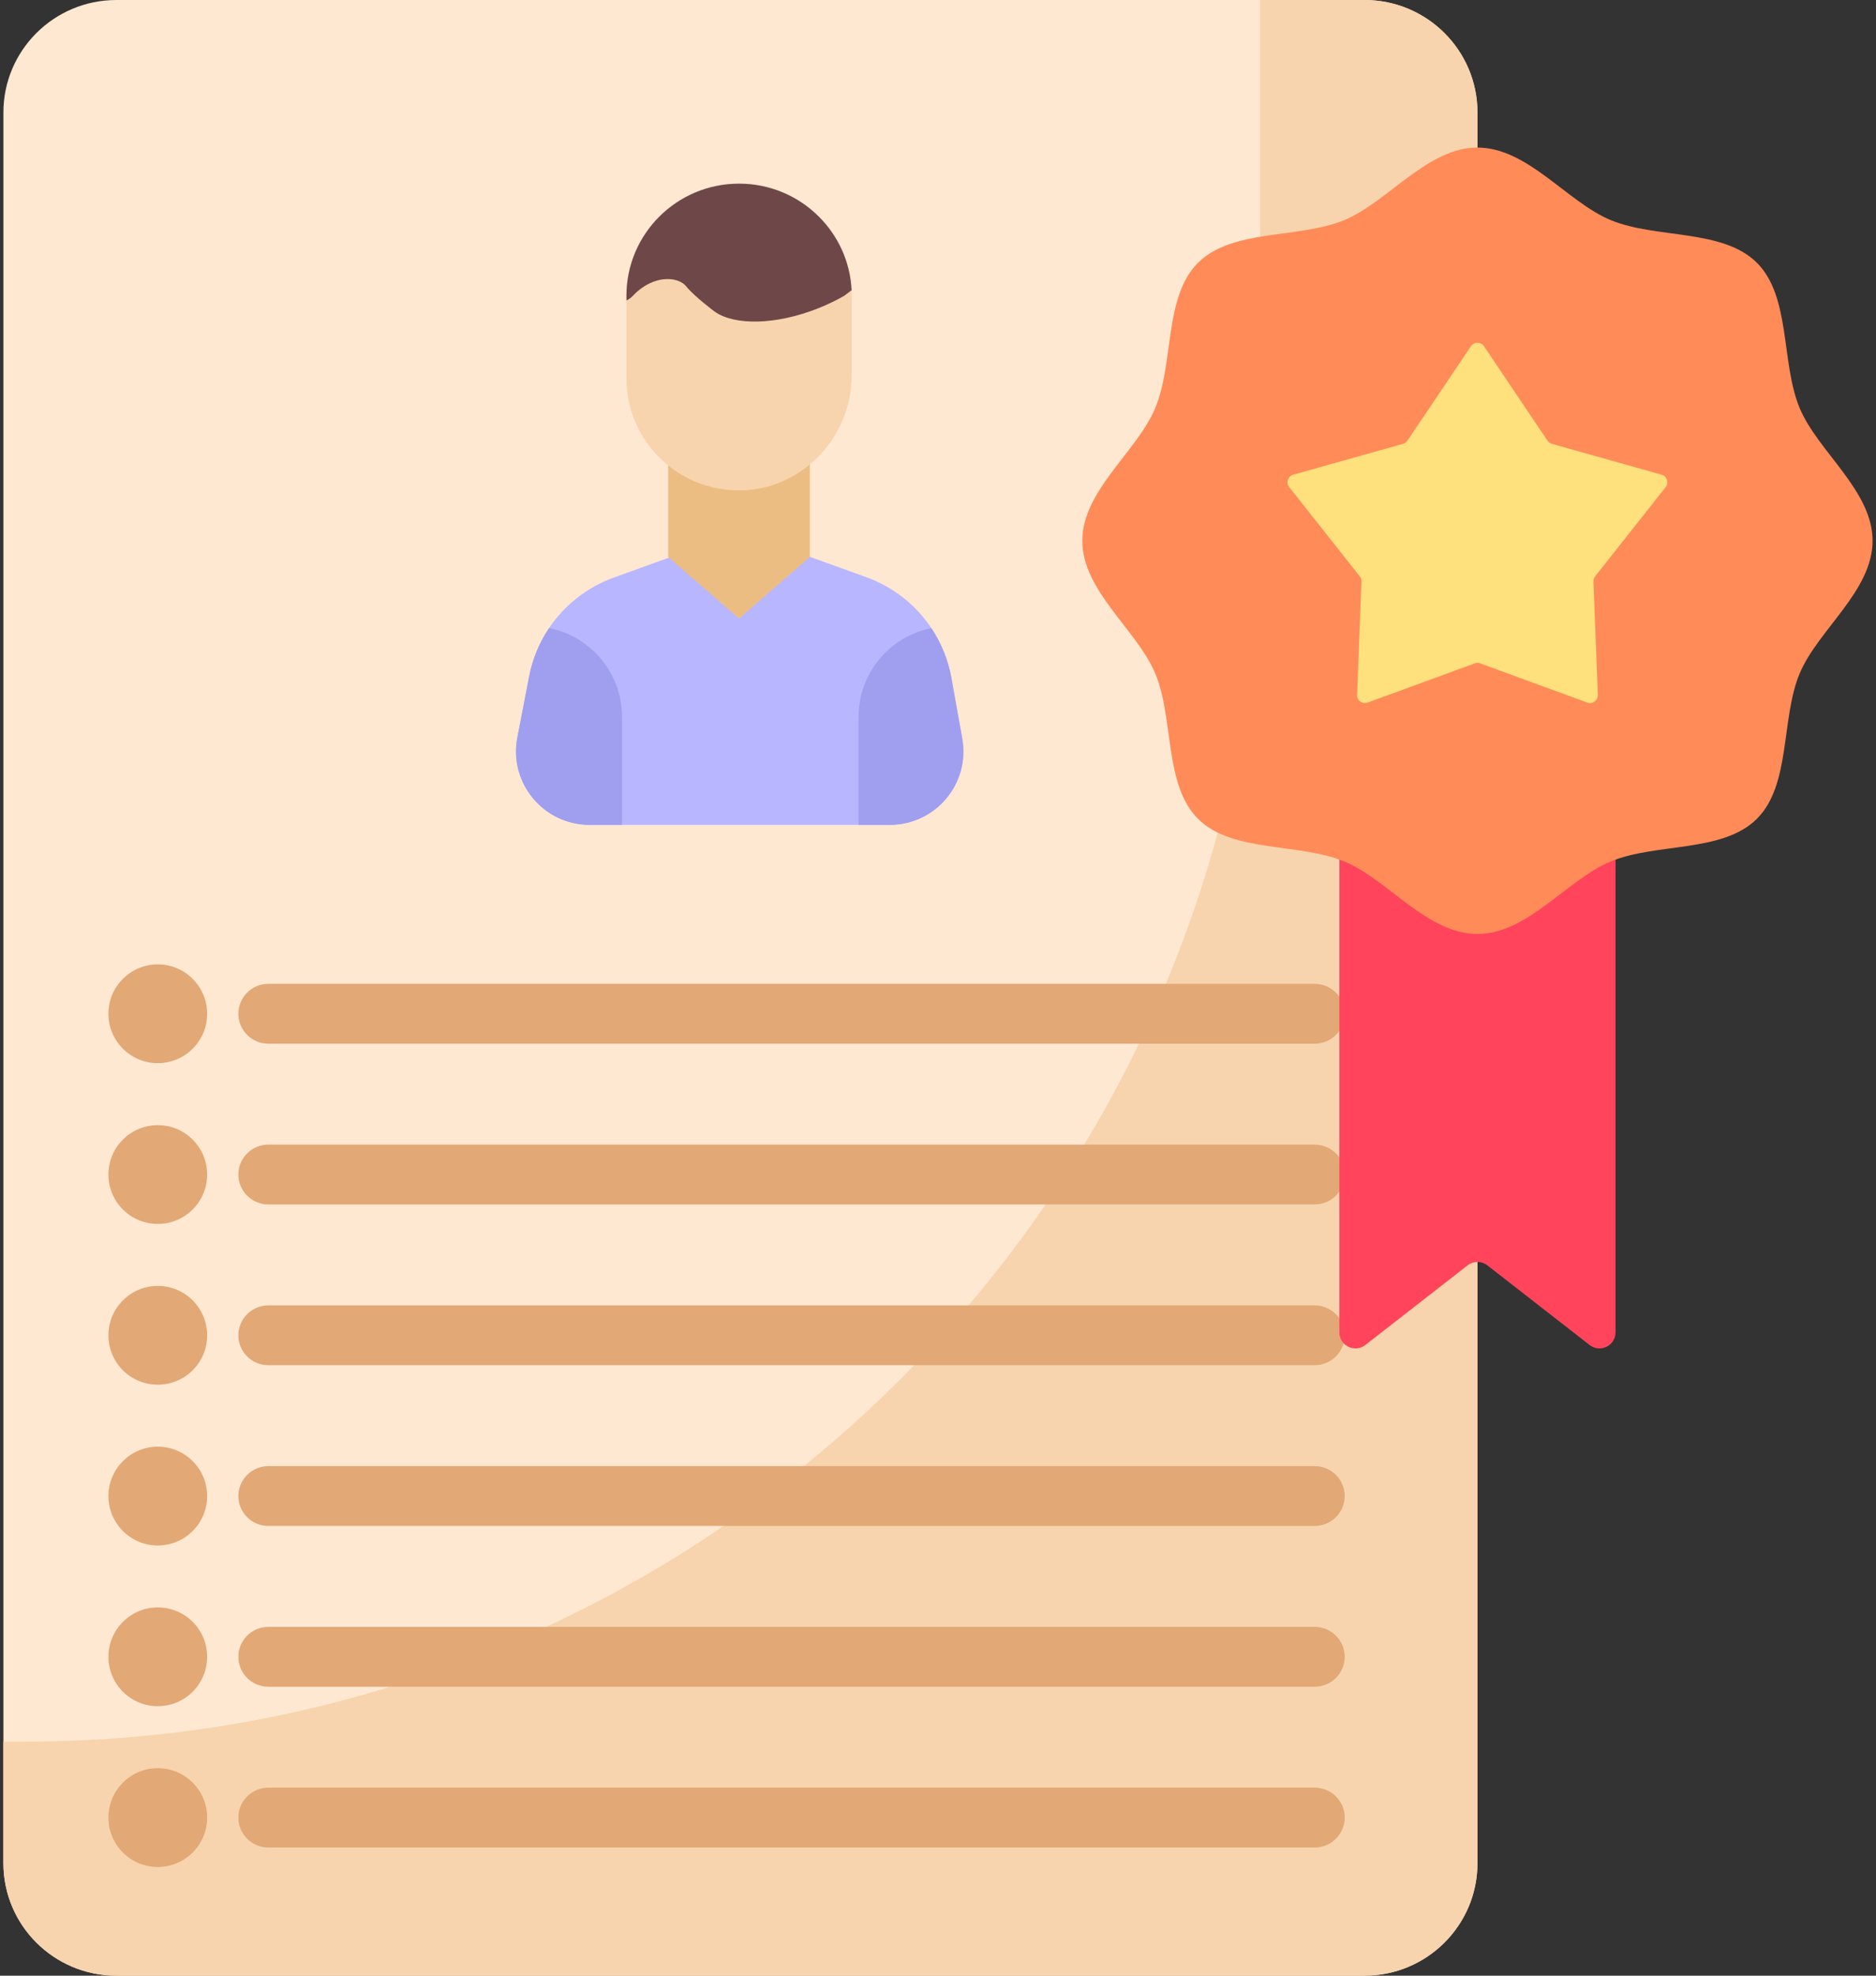 <?xml version="1.0" encoding="UTF-8"?>
<svg width="38px" height="40px" viewBox="0 0 38 40" version="1.1" xmlns="http://www.w3.org/2000/svg" xmlns:xlink="http://www.w3.org/1999/xlink">
    <rect x="0" y="0" width="38" height="40" fill="#333333" stroke="none"/>
    <title>001-experience</title>
    <g id="Page-1" stroke="none" stroke-width="1" fill="none" fill-rule="evenodd">
        <g id="02_dashboard" transform="translate(-169, -291)" fill-rule="nonzero">
            <g id="001-experience" transform="translate(169, 291)">
                <g id="Group">
                    <path d="M27.638,40 L2.358,40 C1.094,40 0.069,38.98 0.069,37.722 L0.069,2.278 C0.069,1.02 1.094,-3.55271368e-15 2.358,-3.55271368e-15 L27.638,-3.55271368e-15 C28.902,-3.55271368e-15 29.927,1.02 29.927,2.278 L29.927,37.722 C29.927,38.98 28.902,40 27.638,40 Z" id="Path" fill="#FFE8D2"></path>
                    <path d="M27.638,-3.19744231e-14 L25.526,-3.19744231e-14 L25.526,10.36 C25.526,24.113 14.318,35.261 0.491,35.261 L0.069,35.261 L0.069,37.723 C0.069,38.98 1.094,40 2.359,40 L27.638,40 C28.902,40 29.927,38.98 29.927,37.723 L29.927,2.277 C29.927,1.02 28.902,-3.19744231e-14 27.638,-3.19744231e-14 Z" id="Path" fill="#F7D4AD"></path>
                    <path d="M26.628,27.64 L5.437,27.64 C5.101,27.64 4.828,27.369 4.828,27.035 C4.828,26.7 5.101,26.429 5.437,26.429 L26.628,26.429 C26.965,26.429 27.238,26.7 27.238,27.035 C27.238,27.369 26.965,27.64 26.628,27.64 L26.628,27.64 Z" id="Path" fill="#E2A876"></path>
                    <path d="M26.628,30.895 L5.437,30.895 C5.101,30.895 4.828,30.624 4.828,30.289 C4.828,29.955 5.101,29.683 5.437,29.683 L26.628,29.683 C26.965,29.683 27.238,29.955 27.238,30.289 C27.238,30.624 26.965,30.895 26.628,30.895 L26.628,30.895 Z" id="Path" fill="#E2A876"></path>
                    <path d="M26.628,34.15 L5.437,34.15 C5.101,34.15 4.828,33.879 4.828,33.544 C4.828,33.209 5.101,32.938 5.437,32.938 L26.628,32.938 C26.965,32.938 27.238,33.209 27.238,33.544 C27.238,33.879 26.965,34.15 26.628,34.15 L26.628,34.15 Z" id="Path" fill="#E2A876"></path>
                    <path d="M26.628,37.405 L5.437,37.405 C5.101,37.405 4.828,37.133 4.828,36.799 C4.828,36.464 5.101,36.193 5.437,36.193 L26.628,36.193 C26.965,36.193 27.238,36.464 27.238,36.799 C27.238,37.133 26.965,37.405 26.628,37.405 L26.628,37.405 Z" id="Path" fill="#E2A876"></path>
                    <path d="M26.628,21.131 L5.437,21.131 C5.101,21.131 4.828,20.86 4.828,20.525 C4.828,20.19 5.101,19.919 5.437,19.919 L26.628,19.919 C26.965,19.919 27.238,20.19 27.238,20.525 C27.238,20.86 26.965,21.131 26.628,21.131 L26.628,21.131 Z" id="Path" fill="#E2A876"></path>
                    <path d="M26.628,24.386 L5.437,24.386 C5.101,24.386 4.828,24.114 4.828,23.78 C4.828,23.445 5.101,23.174 5.437,23.174 L26.628,23.174 C26.965,23.174 27.238,23.445 27.238,23.78 C27.238,24.114 26.965,24.386 26.628,24.386 L26.628,24.386 Z" id="Path" fill="#E2A876"></path>
                    <g transform="translate(2.512, 19.844)" fill="#E2A876" id="Oval">
                        <ellipse cx="0.684" cy="7.191" rx="1" ry="1"></ellipse>
                        <ellipse cx="0.684" cy="0.681" rx="1" ry="1"></ellipse>
                        <ellipse cx="0.684" cy="3.936" rx="1" ry="1"></ellipse>
                        <ellipse cx="0.684" cy="10.446" rx="1" ry="1"></ellipse>
                        <ellipse cx="0.684" cy="13.7" rx="1" ry="1"></ellipse>
                        <ellipse cx="0.684" cy="16.955" rx="1" ry="1"></ellipse>
                    </g>
                    <g transform="translate(10.442, 3.672)" id="Path">
                        <g transform="translate(0, 0.391)">
                            <path d="M7.578,12.638 L1.505,12.638 C0.567,12.638 -0.139,11.788 0.037,10.872 L0.276,9.632 C0.345,9.276 0.483,8.945 0.68,8.654 C0.991,8.189 1.447,7.827 1.992,7.63 L4.559,6.704 L7.106,7.623 C7.654,7.821 8.112,8.186 8.423,8.654 L8.423,8.655 C8.623,8.953 8.762,9.292 8.828,9.657 L9.049,10.889 C9.213,11.801 8.509,12.638 7.578,12.638 L7.578,12.638 Z" fill="#B8B6FF"></path>
                            <polygon fill="#ECBD83" points="5.963 7.214 4.527 8.461 3.092 7.214 3.092 5.3 5.963 5.3"></polygon>
                            <path d="M6.808,1.924 L6.808,3.546 C6.808,4.818 5.761,5.89 4.483,5.865 C3.243,5.841 2.247,4.835 2.247,3.597 L2.247,1.924 C2.247,0.671 3.268,0.017 4.527,0.017 C5.787,0.017 6.808,0.671 6.808,1.924 L6.808,1.924 Z" fill="#F7D4AD"></path>
                            <g transform="translate(0, 8.594)" fill="#A09EEF">
                                <path d="M2.157,1.854 L2.157,4.044 L1.505,4.044 C0.567,4.044 -0.139,3.194 0.037,2.278 L0.276,1.038 C0.345,0.683 0.483,0.351 0.68,0.06 C1.523,0.227 2.157,0.967 2.157,1.854 Z"></path>
                                <path d="M7.578,4.044 L6.95,4.044 L6.95,1.854 C6.95,0.968 7.582,0.229 8.423,0.061 C8.623,0.359 8.762,0.699 8.828,1.063 L9.049,2.295 C9.213,3.207 8.509,4.044 7.578,4.044 L7.578,4.044 Z"></path>
                            </g>
                        </g>
                        <path d="M6.808,2.204 C6.723,2.269 6.659,2.316 6.659,2.316 C6.498,2.409 6.322,2.494 6.134,2.569 C5.279,2.909 4.443,2.922 4.038,2.64 C4.038,2.64 3.616,2.326 3.458,2.126 C3.299,1.926 2.796,1.875 2.379,2.316 C2.335,2.362 2.291,2.392 2.247,2.41 L2.247,2.316 C2.247,1.062 3.268,0.046 4.529,0.046 C5.159,0.046 5.73,0.3 6.142,0.711 C6.531,1.097 6.78,1.621 6.808,2.204 Z" fill="#6E4848"></path>
                    </g>
                </g>
                <path d="M32.198,27.231 L30.128,25.619 C30.01,25.527 29.844,25.527 29.727,25.619 L27.656,27.231 C27.443,27.397 27.13,27.246 27.13,26.976 L27.13,15.417 C27.13,15.238 27.276,15.093 27.456,15.093 L32.399,15.093 C32.578,15.093 32.724,15.238 32.724,15.417 L32.724,26.976 C32.724,27.246 32.412,27.397 32.198,27.231 Z" id="Path" fill="#FF445C"></path>
                <path d="M37.931,10.949 C37.931,11.965 36.821,12.754 36.453,13.637 C36.071,14.553 36.28,15.889 35.586,16.579 C34.892,17.269 33.55,17.06 32.63,17.44 C31.742,17.806 30.948,18.91 29.927,18.91 C28.906,18.91 28.113,17.806 27.225,17.44 C26.304,17.06 24.962,17.269 24.268,16.579 C23.574,15.889 23.783,14.553 23.401,13.637 C23.033,12.754 21.923,11.965 21.923,10.949 C21.923,9.933 23.033,9.144 23.401,8.26 C23.783,7.344 23.574,6.009 24.268,5.319 C24.962,4.629 26.304,4.837 27.225,4.458 C28.113,4.092 28.906,2.988 29.927,2.988 C30.948,2.988 31.742,4.092 32.63,4.458 C33.55,4.837 34.892,4.629 35.586,5.319 C36.28,6.009 36.071,7.344 36.453,8.26 C36.821,9.144 37.931,9.933 37.931,10.949 L37.931,10.949 Z" id="Path" fill="#FF8B59"></path>
                <path d="M30.06,7.011 L31.345,8.921 C31.366,8.953 31.398,8.975 31.434,8.986 L33.658,9.611 C33.767,9.642 33.81,9.774 33.74,9.862 L32.311,11.669 C32.287,11.698 32.275,11.735 32.277,11.773 L32.365,14.069 C32.37,14.182 32.257,14.264 32.151,14.224 L29.982,13.431 C29.947,13.418 29.908,13.418 29.872,13.431 L27.703,14.224 C27.597,14.264 27.484,14.182 27.489,14.069 L27.577,11.773 C27.579,11.735 27.567,11.698 27.543,11.669 L26.114,9.862 C26.044,9.774 26.087,9.642 26.196,9.611 L28.42,8.986 C28.456,8.975 28.488,8.953 28.509,8.921 L29.794,7.011 C29.858,6.917 29.997,6.917 30.06,7.011 L30.06,7.011 Z" id="Path" fill="#FEE07D"></path>
            </g>
        </g>
    </g>
</svg>